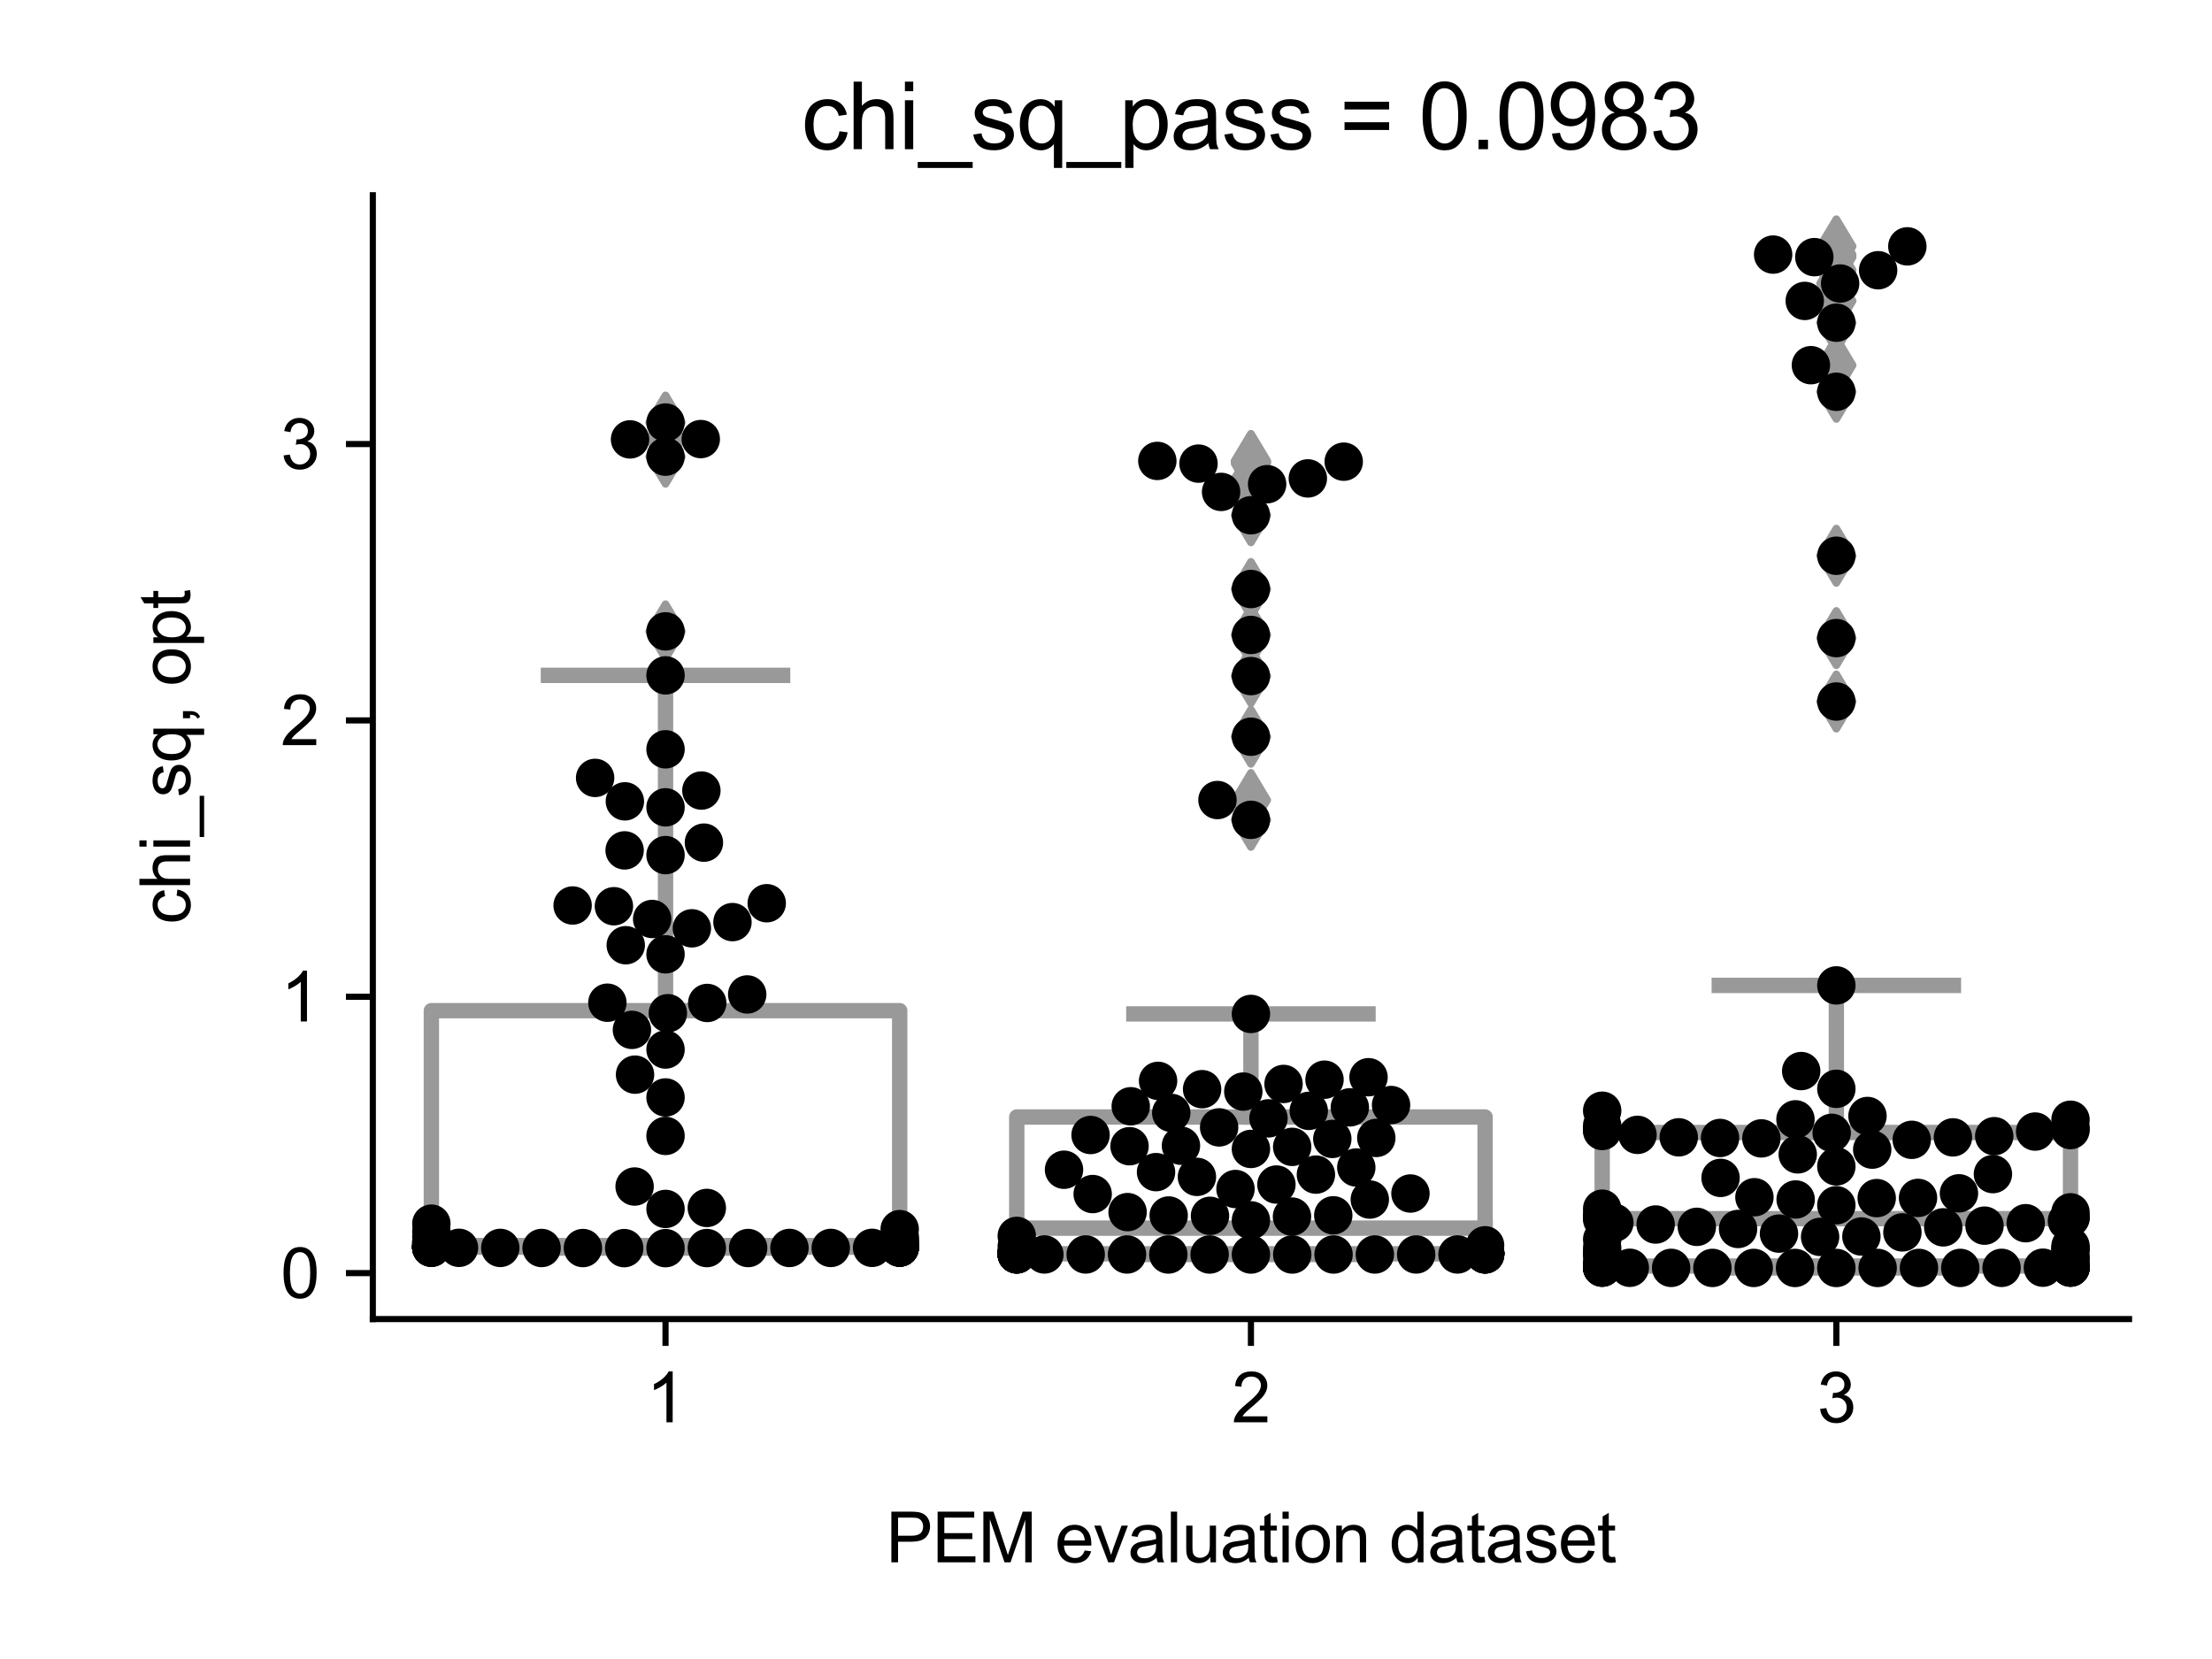 <?xml version="1.0" encoding="utf-8" standalone="no"?>
<!DOCTYPE svg PUBLIC "-//W3C//DTD SVG 1.1//EN"
  "http://www.w3.org/Graphics/SVG/1.1/DTD/svg11.dtd">
<svg xmlns:xlink="http://www.w3.org/1999/xlink" width="288pt" height="216pt" viewBox="0 0 288 216" xmlns="http://www.w3.org/2000/svg" version="1.1">
 <defs>
  <style type="text/css">*{stroke-linejoin: round; stroke-linecap: butt}</style>
 </defs>
 <g id="figure_1">
  <g id="patch_1">
   <path d="M 0 216 
L 288 216 
L 288 0 
L 0 0 
z
" style="fill: #ffffff"/>
  </g>
  <g id="axes_1">
   <g id="patch_2">
    <path d="M 48.541 171.738 
L 277.2 171.738 
L 277.2 25.425 
L 48.541 25.425 
z
" style="fill: #ffffff"/>
   </g>
   <g id="patch_3">
    <path d="M 56.163 162.384 
L 117.139 162.384 
L 117.139 131.587 
L 56.163 131.587 
L 56.163 162.384 
z
" clip-path="url(#pc1b3b8270e)" style="fill: #ffffff; stroke: #999999; stroke-width: 2; stroke-linejoin: miter"/>
   </g>
   <g id="patch_4">
    <path d="M 132.382 163.241 
L 193.358 163.241 
L 193.358 145.431 
L 132.382 145.431 
L 132.382 163.241 
z
" clip-path="url(#pc1b3b8270e)" style="fill: #ffffff; stroke: #999999; stroke-width: 2; stroke-linejoin: miter"/>
   </g>
   <g id="patch_5">
    <path d="M 208.602 164.834 
L 269.578 164.834 
L 269.578 147.452 
L 208.602 147.452 
L 208.602 164.834 
z
" clip-path="url(#pc1b3b8270e)" style="fill: #ffffff; stroke: #999999; stroke-width: 2; stroke-linejoin: miter"/>
   </g>
   <g id="matplotlib.axis_1">
    <g id="xtick_1">
     <g id="line2d_1">
      <defs>
       <path id="m10efd7afd6" d="M 0 0 
L 0 3.5 
" style="stroke: #000000; stroke-width: 0.8"/>
      </defs>
      <g>
       <use xlink:href="#m10efd7afd6" x="86.651" y="171.738" style="stroke: #000000; stroke-width: 0.8"/>
      </g>
     </g>
     <g id="text_1">
      <!-- 1 -->
      <g transform="translate(84.148 185.18)scale(0.09 -0.09)">
       <defs>
        <path id="ArialMT-31" d="M 2384 0 
L 1822 0 
L 1822 3584 
Q 1619 3391 1289 3197 
Q 959 3003 697 2906 
L 697 3450 
Q 1169 3672 1522 3987 
Q 1875 4303 2022 4600 
L 2384 4600 
L 2384 0 
z
" transform="scale(0.016)"/>
       </defs>
       <use xlink:href="#ArialMT-31"/>
      </g>
     </g>
    </g>
    <g id="xtick_2">
     <g id="line2d_2">
      <g>
       <use xlink:href="#m10efd7afd6" x="162.87" y="171.738" style="stroke: #000000; stroke-width: 0.8"/>
      </g>
     </g>
     <g id="text_2">
      <!-- 2 -->
      <g transform="translate(160.368 185.18)scale(0.09 -0.09)">
       <defs>
        <path id="ArialMT-32" d="M 3222 541 
L 3222 0 
L 194 0 
Q 188 203 259 391 
Q 375 700 629 1000 
Q 884 1300 1366 1694 
Q 2113 2306 2375 2664 
Q 2638 3022 2638 3341 
Q 2638 3675 2398 3904 
Q 2159 4134 1775 4134 
Q 1369 4134 1125 3890 
Q 881 3647 878 3216 
L 300 3275 
Q 359 3922 746 4261 
Q 1134 4600 1788 4600 
Q 2447 4600 2831 4234 
Q 3216 3869 3216 3328 
Q 3216 3053 3103 2787 
Q 2991 2522 2730 2228 
Q 2469 1934 1863 1422 
Q 1356 997 1212 845 
Q 1069 694 975 541 
L 3222 541 
z
" transform="scale(0.016)"/>
       </defs>
       <use xlink:href="#ArialMT-32"/>
      </g>
     </g>
    </g>
    <g id="xtick_3">
     <g id="line2d_3">
      <g>
       <use xlink:href="#m10efd7afd6" x="239.09" y="171.738" style="stroke: #000000; stroke-width: 0.8"/>
      </g>
     </g>
     <g id="text_3">
      <!-- 3 -->
      <g transform="translate(236.588 185.18)scale(0.09 -0.09)">
       <defs>
        <path id="ArialMT-33" d="M 269 1209 
L 831 1284 
Q 928 806 1161 595 
Q 1394 384 1728 384 
Q 2125 384 2398 659 
Q 2672 934 2672 1341 
Q 2672 1728 2419 1979 
Q 2166 2231 1775 2231 
Q 1616 2231 1378 2169 
L 1441 2663 
Q 1497 2656 1531 2656 
Q 1891 2656 2178 2843 
Q 2466 3031 2466 3422 
Q 2466 3731 2256 3934 
Q 2047 4138 1716 4138 
Q 1388 4138 1169 3931 
Q 950 3725 888 3313 
L 325 3413 
Q 428 3978 793 4289 
Q 1159 4600 1703 4600 
Q 2078 4600 2393 4439 
Q 2709 4278 2876 4000 
Q 3044 3722 3044 3409 
Q 3044 3113 2884 2869 
Q 2725 2625 2413 2481 
Q 2819 2388 3044 2092 
Q 3269 1797 3269 1353 
Q 3269 753 2831 336 
Q 2394 -81 1725 -81 
Q 1122 -81 723 278 
Q 325 638 269 1209 
z
" transform="scale(0.016)"/>
       </defs>
       <use xlink:href="#ArialMT-33"/>
      </g>
     </g>
    </g>
    <g id="text_4">
     <!-- PEM evaluation dataset -->
     <g transform="translate(115.344 203.411)scale(0.09 -0.09)">
      <defs>
       <path id="ArialMT-50" d="M 494 0 
L 494 4581 
L 2222 4581 
Q 2678 4581 2919 4538 
Q 3256 4481 3484 4323 
Q 3713 4166 3852 3881 
Q 3991 3597 3991 3256 
Q 3991 2672 3619 2267 
Q 3247 1863 2275 1863 
L 1100 1863 
L 1100 0 
L 494 0 
z
M 1100 2403 
L 2284 2403 
Q 2872 2403 3119 2622 
Q 3366 2841 3366 3238 
Q 3366 3525 3220 3729 
Q 3075 3934 2838 4000 
Q 2684 4041 2272 4041 
L 1100 4041 
L 1100 2403 
z
" transform="scale(0.016)"/>
       <path id="ArialMT-45" d="M 506 0 
L 506 4581 
L 3819 4581 
L 3819 4041 
L 1113 4041 
L 1113 2638 
L 3647 2638 
L 3647 2100 
L 1113 2100 
L 1113 541 
L 3925 541 
L 3925 0 
L 506 0 
z
" transform="scale(0.016)"/>
       <path id="ArialMT-4d" d="M 475 0 
L 475 4581 
L 1388 4581 
L 2472 1338 
Q 2622 884 2691 659 
Q 2769 909 2934 1394 
L 4031 4581 
L 4847 4581 
L 4847 0 
L 4263 0 
L 4263 3834 
L 2931 0 
L 2384 0 
L 1059 3900 
L 1059 0 
L 475 0 
z
" transform="scale(0.016)"/>
       <path id="ArialMT-20" transform="scale(0.016)"/>
       <path id="ArialMT-65" d="M 2694 1069 
L 3275 997 
Q 3138 488 2766 206 
Q 2394 -75 1816 -75 
Q 1088 -75 661 373 
Q 234 822 234 1631 
Q 234 2469 665 2931 
Q 1097 3394 1784 3394 
Q 2450 3394 2872 2941 
Q 3294 2488 3294 1666 
Q 3294 1616 3291 1516 
L 816 1516 
Q 847 969 1125 678 
Q 1403 388 1819 388 
Q 2128 388 2347 550 
Q 2566 713 2694 1069 
z
M 847 1978 
L 2700 1978 
Q 2663 2397 2488 2606 
Q 2219 2931 1791 2931 
Q 1403 2931 1139 2672 
Q 875 2413 847 1978 
z
" transform="scale(0.016)"/>
       <path id="ArialMT-76" d="M 1344 0 
L 81 3319 
L 675 3319 
L 1388 1331 
Q 1503 1009 1600 663 
Q 1675 925 1809 1294 
L 2547 3319 
L 3125 3319 
L 1869 0 
L 1344 0 
z
" transform="scale(0.016)"/>
       <path id="ArialMT-61" d="M 2588 409 
Q 2275 144 1986 34 
Q 1697 -75 1366 -75 
Q 819 -75 525 192 
Q 231 459 231 875 
Q 231 1119 342 1320 
Q 453 1522 633 1644 
Q 813 1766 1038 1828 
Q 1203 1872 1538 1913 
Q 2219 1994 2541 2106 
Q 2544 2222 2544 2253 
Q 2544 2597 2384 2738 
Q 2169 2928 1744 2928 
Q 1347 2928 1158 2789 
Q 969 2650 878 2297 
L 328 2372 
Q 403 2725 575 2942 
Q 747 3159 1072 3276 
Q 1397 3394 1825 3394 
Q 2250 3394 2515 3294 
Q 2781 3194 2906 3042 
Q 3031 2891 3081 2659 
Q 3109 2516 3109 2141 
L 3109 1391 
Q 3109 606 3145 398 
Q 3181 191 3288 0 
L 2700 0 
Q 2613 175 2588 409 
z
M 2541 1666 
Q 2234 1541 1622 1453 
Q 1275 1403 1131 1340 
Q 988 1278 909 1158 
Q 831 1038 831 891 
Q 831 666 1001 516 
Q 1172 366 1500 366 
Q 1825 366 2078 508 
Q 2331 650 2450 897 
Q 2541 1088 2541 1459 
L 2541 1666 
z
" transform="scale(0.016)"/>
       <path id="ArialMT-6c" d="M 409 0 
L 409 4581 
L 972 4581 
L 972 0 
L 409 0 
z
" transform="scale(0.016)"/>
       <path id="ArialMT-75" d="M 2597 0 
L 2597 488 
Q 2209 -75 1544 -75 
Q 1250 -75 995 37 
Q 741 150 617 320 
Q 494 491 444 738 
Q 409 903 409 1263 
L 409 3319 
L 972 3319 
L 972 1478 
Q 972 1038 1006 884 
Q 1059 663 1231 536 
Q 1403 409 1656 409 
Q 1909 409 2131 539 
Q 2353 669 2445 892 
Q 2538 1116 2538 1541 
L 2538 3319 
L 3100 3319 
L 3100 0 
L 2597 0 
z
" transform="scale(0.016)"/>
       <path id="ArialMT-74" d="M 1650 503 
L 1731 6 
Q 1494 -44 1306 -44 
Q 1000 -44 831 53 
Q 663 150 594 308 
Q 525 466 525 972 
L 525 2881 
L 113 2881 
L 113 3319 
L 525 3319 
L 525 4141 
L 1084 4478 
L 1084 3319 
L 1650 3319 
L 1650 2881 
L 1084 2881 
L 1084 941 
Q 1084 700 1114 631 
Q 1144 563 1211 522 
Q 1278 481 1403 481 
Q 1497 481 1650 503 
z
" transform="scale(0.016)"/>
       <path id="ArialMT-69" d="M 425 3934 
L 425 4581 
L 988 4581 
L 988 3934 
L 425 3934 
z
M 425 0 
L 425 3319 
L 988 3319 
L 988 0 
L 425 0 
z
" transform="scale(0.016)"/>
       <path id="ArialMT-6f" d="M 213 1659 
Q 213 2581 725 3025 
Q 1153 3394 1769 3394 
Q 2453 3394 2887 2945 
Q 3322 2497 3322 1706 
Q 3322 1066 3130 698 
Q 2938 331 2570 128 
Q 2203 -75 1769 -75 
Q 1072 -75 642 372 
Q 213 819 213 1659 
z
M 791 1659 
Q 791 1022 1069 705 
Q 1347 388 1769 388 
Q 2188 388 2466 706 
Q 2744 1025 2744 1678 
Q 2744 2294 2464 2611 
Q 2184 2928 1769 2928 
Q 1347 2928 1069 2612 
Q 791 2297 791 1659 
z
" transform="scale(0.016)"/>
       <path id="ArialMT-6e" d="M 422 0 
L 422 3319 
L 928 3319 
L 928 2847 
Q 1294 3394 1984 3394 
Q 2284 3394 2536 3286 
Q 2788 3178 2913 3003 
Q 3038 2828 3088 2588 
Q 3119 2431 3119 2041 
L 3119 0 
L 2556 0 
L 2556 2019 
Q 2556 2363 2490 2533 
Q 2425 2703 2258 2804 
Q 2091 2906 1866 2906 
Q 1506 2906 1245 2678 
Q 984 2450 984 1813 
L 984 0 
L 422 0 
z
" transform="scale(0.016)"/>
       <path id="ArialMT-64" d="M 2575 0 
L 2575 419 
Q 2259 -75 1647 -75 
Q 1250 -75 917 144 
Q 584 363 401 755 
Q 219 1147 219 1656 
Q 219 2153 384 2558 
Q 550 2963 881 3178 
Q 1213 3394 1622 3394 
Q 1922 3394 2156 3267 
Q 2391 3141 2538 2938 
L 2538 4581 
L 3097 4581 
L 3097 0 
L 2575 0 
z
M 797 1656 
Q 797 1019 1065 703 
Q 1334 388 1700 388 
Q 2069 388 2326 689 
Q 2584 991 2584 1609 
Q 2584 2291 2321 2609 
Q 2059 2928 1675 2928 
Q 1300 2928 1048 2622 
Q 797 2316 797 1656 
z
" transform="scale(0.016)"/>
       <path id="ArialMT-73" d="M 197 991 
L 753 1078 
Q 800 744 1014 566 
Q 1228 388 1613 388 
Q 2000 388 2187 545 
Q 2375 703 2375 916 
Q 2375 1106 2209 1216 
Q 2094 1291 1634 1406 
Q 1016 1563 777 1677 
Q 538 1791 414 1992 
Q 291 2194 291 2438 
Q 291 2659 392 2848 
Q 494 3038 669 3163 
Q 800 3259 1026 3326 
Q 1253 3394 1513 3394 
Q 1903 3394 2198 3281 
Q 2494 3169 2634 2976 
Q 2775 2784 2828 2463 
L 2278 2388 
Q 2241 2644 2061 2787 
Q 1881 2931 1553 2931 
Q 1166 2931 1000 2803 
Q 834 2675 834 2503 
Q 834 2394 903 2306 
Q 972 2216 1119 2156 
Q 1203 2125 1616 2013 
Q 2213 1853 2448 1751 
Q 2684 1650 2818 1456 
Q 2953 1263 2953 975 
Q 2953 694 2789 445 
Q 2625 197 2315 61 
Q 2006 -75 1616 -75 
Q 969 -75 630 194 
Q 291 463 197 991 
z
" transform="scale(0.016)"/>
      </defs>
      <use xlink:href="#ArialMT-50"/>
      <use xlink:href="#ArialMT-45" x="66.699"/>
      <use xlink:href="#ArialMT-4d" x="133.398"/>
      <use xlink:href="#ArialMT-20" x="216.699"/>
      <use xlink:href="#ArialMT-65" x="244.482"/>
      <use xlink:href="#ArialMT-76" x="300.098"/>
      <use xlink:href="#ArialMT-61" x="350.098"/>
      <use xlink:href="#ArialMT-6c" x="405.713"/>
      <use xlink:href="#ArialMT-75" x="427.93"/>
      <use xlink:href="#ArialMT-61" x="483.545"/>
      <use xlink:href="#ArialMT-74" x="539.16"/>
      <use xlink:href="#ArialMT-69" x="566.943"/>
      <use xlink:href="#ArialMT-6f" x="589.16"/>
      <use xlink:href="#ArialMT-6e" x="644.775"/>
      <use xlink:href="#ArialMT-20" x="700.391"/>
      <use xlink:href="#ArialMT-64" x="728.174"/>
      <use xlink:href="#ArialMT-61" x="783.789"/>
      <use xlink:href="#ArialMT-74" x="839.404"/>
      <use xlink:href="#ArialMT-61" x="867.188"/>
      <use xlink:href="#ArialMT-73" x="922.803"/>
      <use xlink:href="#ArialMT-65" x="972.803"/>
      <use xlink:href="#ArialMT-74" x="1028.418"/>
     </g>
    </g>
   </g>
   <g id="matplotlib.axis_2">
    <g id="ytick_1">
     <g id="line2d_4">
      <defs>
       <path id="mcf054c8794" d="M 0 0 
L -3.5 0 
" style="stroke: #000000; stroke-width: 0.8"/>
      </defs>
      <g>
       <use xlink:href="#mcf054c8794" x="48.541" y="165.76" style="stroke: #000000; stroke-width: 0.8"/>
      </g>
     </g>
     <g id="text_5">
      <!-- 0 -->
      <g transform="translate(36.536 168.981)scale(0.09 -0.09)">
       <defs>
        <path id="ArialMT-30" d="M 266 2259 
Q 266 3072 433 3567 
Q 600 4063 929 4331 
Q 1259 4600 1759 4600 
Q 2128 4600 2406 4451 
Q 2684 4303 2865 4023 
Q 3047 3744 3150 3342 
Q 3253 2941 3253 2259 
Q 3253 1453 3087 958 
Q 2922 463 2592 192 
Q 2263 -78 1759 -78 
Q 1097 -78 719 397 
Q 266 969 266 2259 
z
M 844 2259 
Q 844 1131 1108 757 
Q 1372 384 1759 384 
Q 2147 384 2411 759 
Q 2675 1134 2675 2259 
Q 2675 3391 2411 3762 
Q 2147 4134 1753 4134 
Q 1366 4134 1134 3806 
Q 844 3388 844 2259 
z
" transform="scale(0.016)"/>
       </defs>
       <use xlink:href="#ArialMT-30"/>
      </g>
     </g>
    </g>
    <g id="ytick_2">
     <g id="line2d_5">
      <g>
       <use xlink:href="#mcf054c8794" x="48.541" y="129.777" style="stroke: #000000; stroke-width: 0.8"/>
      </g>
     </g>
     <g id="text_6">
      <!-- 1 -->
      <g transform="translate(36.536 132.998)scale(0.09 -0.09)">
       <use xlink:href="#ArialMT-31"/>
      </g>
     </g>
    </g>
    <g id="ytick_3">
     <g id="line2d_6">
      <g>
       <use xlink:href="#mcf054c8794" x="48.541" y="93.795" style="stroke: #000000; stroke-width: 0.8"/>
      </g>
     </g>
     <g id="text_7">
      <!-- 2 -->
      <g transform="translate(36.536 97.016)scale(0.09 -0.09)">
       <use xlink:href="#ArialMT-32"/>
      </g>
     </g>
    </g>
    <g id="ytick_4">
     <g id="line2d_7">
      <g>
       <use xlink:href="#mcf054c8794" x="48.541" y="57.813" style="stroke: #000000; stroke-width: 0.8"/>
      </g>
     </g>
     <g id="text_8">
      <!-- 3 -->
      <g transform="translate(36.536 61.034)scale(0.09 -0.09)">
       <use xlink:href="#ArialMT-33"/>
      </g>
     </g>
    </g>
    <g id="text_9">
     <!-- chi_sq, opt -->
     <g transform="translate(24.747 120.344)rotate(-90)scale(0.09 -0.09)">
      <defs>
       <path id="ArialMT-63" d="M 2588 1216 
L 3141 1144 
Q 3050 572 2676 248 
Q 2303 -75 1759 -75 
Q 1078 -75 664 370 
Q 250 816 250 1647 
Q 250 2184 428 2587 
Q 606 2991 970 3192 
Q 1334 3394 1763 3394 
Q 2303 3394 2647 3120 
Q 2991 2847 3088 2344 
L 2541 2259 
Q 2463 2594 2264 2762 
Q 2066 2931 1784 2931 
Q 1359 2931 1093 2626 
Q 828 2322 828 1663 
Q 828 994 1084 691 
Q 1341 388 1753 388 
Q 2084 388 2306 591 
Q 2528 794 2588 1216 
z
" transform="scale(0.016)"/>
       <path id="ArialMT-68" d="M 422 0 
L 422 4581 
L 984 4581 
L 984 2938 
Q 1378 3394 1978 3394 
Q 2347 3394 2619 3248 
Q 2891 3103 3008 2847 
Q 3125 2591 3125 2103 
L 3125 0 
L 2563 0 
L 2563 2103 
Q 2563 2525 2380 2717 
Q 2197 2909 1863 2909 
Q 1613 2909 1392 2779 
Q 1172 2650 1078 2428 
Q 984 2206 984 1816 
L 984 0 
L 422 0 
z
" transform="scale(0.016)"/>
       <path id="ArialMT-5f" d="M -97 -1272 
L -97 -866 
L 3631 -866 
L 3631 -1272 
L -97 -1272 
z
" transform="scale(0.016)"/>
       <path id="ArialMT-71" d="M 2538 -1272 
L 2538 353 
Q 2406 169 2170 47 
Q 1934 -75 1669 -75 
Q 1078 -75 651 397 
Q 225 869 225 1691 
Q 225 2191 398 2587 
Q 572 2984 901 3189 
Q 1231 3394 1625 3394 
Q 2241 3394 2594 2875 
L 2594 3319 
L 3100 3319 
L 3100 -1272 
L 2538 -1272 
z
M 803 1669 
Q 803 1028 1072 708 
Q 1341 388 1716 388 
Q 2075 388 2334 692 
Q 2594 997 2594 1619 
Q 2594 2281 2320 2615 
Q 2047 2950 1678 2950 
Q 1313 2950 1058 2639 
Q 803 2328 803 1669 
z
" transform="scale(0.016)"/>
       <path id="ArialMT-2c" d="M 569 0 
L 569 641 
L 1209 641 
L 1209 0 
Q 1209 -353 1084 -570 
Q 959 -788 688 -906 
L 531 -666 
Q 709 -588 793 -436 
Q 878 -284 888 0 
L 569 0 
z
" transform="scale(0.016)"/>
       <path id="ArialMT-70" d="M 422 -1272 
L 422 3319 
L 934 3319 
L 934 2888 
Q 1116 3141 1344 3267 
Q 1572 3394 1897 3394 
Q 2322 3394 2647 3175 
Q 2972 2956 3137 2557 
Q 3303 2159 3303 1684 
Q 3303 1175 3120 767 
Q 2938 359 2589 142 
Q 2241 -75 1856 -75 
Q 1575 -75 1351 44 
Q 1128 163 984 344 
L 984 -1272 
L 422 -1272 
z
M 931 1641 
Q 931 1000 1190 694 
Q 1450 388 1819 388 
Q 2194 388 2461 705 
Q 2728 1022 2728 1688 
Q 2728 2322 2467 2637 
Q 2206 2953 1844 2953 
Q 1484 2953 1207 2617 
Q 931 2281 931 1641 
z
" transform="scale(0.016)"/>
      </defs>
      <use xlink:href="#ArialMT-63"/>
      <use xlink:href="#ArialMT-68" x="50"/>
      <use xlink:href="#ArialMT-69" x="105.615"/>
      <use xlink:href="#ArialMT-5f" x="127.832"/>
      <use xlink:href="#ArialMT-73" x="183.447"/>
      <use xlink:href="#ArialMT-71" x="233.447"/>
      <use xlink:href="#ArialMT-2c" x="289.062"/>
      <use xlink:href="#ArialMT-20" x="316.846"/>
      <use xlink:href="#ArialMT-6f" x="344.629"/>
      <use xlink:href="#ArialMT-70" x="400.244"/>
      <use xlink:href="#ArialMT-74" x="455.859"/>
     </g>
    </g>
   </g>
   <g id="line2d_8">
    <path d="M 86.651 162.384 
L 86.651 162.506 
" clip-path="url(#pc1b3b8270e)" style="fill: none; stroke: #999999; stroke-width: 2; stroke-linecap: square"/>
   </g>
   <g id="line2d_9">
    <path d="M 86.651 131.587 
L 86.651 87.933 
" clip-path="url(#pc1b3b8270e)" style="fill: none; stroke: #999999; stroke-width: 2; stroke-linecap: square"/>
   </g>
   <g id="line2d_10">
    <path d="M 71.407 162.506 
L 101.895 162.506 
" clip-path="url(#pc1b3b8270e)" style="fill: none; stroke: #999999; stroke-width: 2; stroke-linecap: square"/>
   </g>
   <g id="line2d_11">
    <path d="M 71.407 87.933 
L 101.895 87.933 
" clip-path="url(#pc1b3b8270e)" style="fill: none; stroke: #999999; stroke-width: 2; stroke-linecap: square"/>
   </g>
   <g id="line2d_12">
    <defs>
     <path id="md5caa5c1a9" d="M -0 3.536 
L 2.121 0 
L -0 -3.536 
L -2.121 -0 
z
" style="stroke: #999999; stroke-linejoin: miter"/>
    </defs>
    <g clip-path="url(#pc1b3b8270e)">
     <use xlink:href="#md5caa5c1a9" x="86.651" y="82.203" style="fill: #999999; stroke: #999999; stroke-linejoin: miter"/>
     <use xlink:href="#md5caa5c1a9" x="86.651" y="59.458" style="fill: #999999; stroke: #999999; stroke-linejoin: miter"/>
     <use xlink:href="#md5caa5c1a9" x="86.651" y="57.208" style="fill: #999999; stroke: #999999; stroke-linejoin: miter"/>
     <use xlink:href="#md5caa5c1a9" x="86.651" y="57.167" style="fill: #999999; stroke: #999999; stroke-linejoin: miter"/>
     <use xlink:href="#md5caa5c1a9" x="86.651" y="55.014" style="fill: #999999; stroke: #999999; stroke-linejoin: miter"/>
    </g>
   </g>
   <g id="line2d_13">
    <path d="M 162.87 163.241 
L 162.87 163.337 
" clip-path="url(#pc1b3b8270e)" style="fill: none; stroke: #999999; stroke-width: 2; stroke-linecap: square"/>
   </g>
   <g id="line2d_14">
    <path d="M 162.87 145.431 
L 162.87 132.013 
" clip-path="url(#pc1b3b8270e)" style="fill: none; stroke: #999999; stroke-width: 2; stroke-linecap: square"/>
   </g>
   <g id="line2d_15">
    <path d="M 147.626 163.337 
L 178.114 163.337 
" clip-path="url(#pc1b3b8270e)" style="fill: none; stroke: #999999; stroke-width: 2; stroke-linecap: square"/>
   </g>
   <g id="line2d_16">
    <path d="M 147.626 132.013 
L 178.114 132.013 
" clip-path="url(#pc1b3b8270e)" style="fill: none; stroke: #999999; stroke-width: 2; stroke-linecap: square"/>
   </g>
   <g id="line2d_17">
    <g clip-path="url(#pc1b3b8270e)">
     <use xlink:href="#md5caa5c1a9" x="162.87" y="106.741" style="fill: #999999; stroke: #999999; stroke-linejoin: miter"/>
     <use xlink:href="#md5caa5c1a9" x="162.87" y="104.164" style="fill: #999999; stroke: #999999; stroke-linejoin: miter"/>
     <use xlink:href="#md5caa5c1a9" x="162.87" y="95.92" style="fill: #999999; stroke: #999999; stroke-linejoin: miter"/>
     <use xlink:href="#md5caa5c1a9" x="162.87" y="88.025" style="fill: #999999; stroke: #999999; stroke-linejoin: miter"/>
     <use xlink:href="#md5caa5c1a9" x="162.87" y="82.671" style="fill: #999999; stroke: #999999; stroke-linejoin: miter"/>
     <use xlink:href="#md5caa5c1a9" x="162.87" y="76.692" style="fill: #999999; stroke: #999999; stroke-linejoin: miter"/>
     <use xlink:href="#md5caa5c1a9" x="162.87" y="67.087" style="fill: #999999; stroke: #999999; stroke-linejoin: miter"/>
     <use xlink:href="#md5caa5c1a9" x="162.87" y="64.046" style="fill: #999999; stroke: #999999; stroke-linejoin: miter"/>
     <use xlink:href="#md5caa5c1a9" x="162.87" y="63.041" style="fill: #999999; stroke: #999999; stroke-linejoin: miter"/>
     <use xlink:href="#md5caa5c1a9" x="162.87" y="62.289" style="fill: #999999; stroke: #999999; stroke-linejoin: miter"/>
     <use xlink:href="#md5caa5c1a9" x="162.87" y="60.363" style="fill: #999999; stroke: #999999; stroke-linejoin: miter"/>
     <use xlink:href="#md5caa5c1a9" x="162.87" y="60.11" style="fill: #999999; stroke: #999999; stroke-linejoin: miter"/>
     <use xlink:href="#md5caa5c1a9" x="162.87" y="60.011" style="fill: #999999; stroke: #999999; stroke-linejoin: miter"/>
    </g>
   </g>
   <g id="line2d_18">
    <path d="M 239.09 164.834 
L 239.09 165.088 
" clip-path="url(#pc1b3b8270e)" style="fill: none; stroke: #999999; stroke-width: 2; stroke-linecap: square"/>
   </g>
   <g id="line2d_19">
    <path d="M 239.09 147.452 
L 239.09 128.299 
" clip-path="url(#pc1b3b8270e)" style="fill: none; stroke: #999999; stroke-width: 2; stroke-linecap: square"/>
   </g>
   <g id="line2d_20">
    <path d="M 223.846 165.088 
L 254.334 165.088 
" clip-path="url(#pc1b3b8270e)" style="fill: none; stroke: #999999; stroke-width: 2; stroke-linecap: square"/>
   </g>
   <g id="line2d_21">
    <path d="M 223.846 128.299 
L 254.334 128.299 
" clip-path="url(#pc1b3b8270e)" style="fill: none; stroke: #999999; stroke-width: 2; stroke-linecap: square"/>
   </g>
   <g id="line2d_22">
    <g clip-path="url(#pc1b3b8270e)">
     <use xlink:href="#md5caa5c1a9" x="239.09" y="91.338" style="fill: #999999; stroke: #999999; stroke-linejoin: miter"/>
     <use xlink:href="#md5caa5c1a9" x="239.09" y="83.079" style="fill: #999999; stroke: #999999; stroke-linejoin: miter"/>
     <use xlink:href="#md5caa5c1a9" x="239.09" y="72.36" style="fill: #999999; stroke: #999999; stroke-linejoin: miter"/>
     <use xlink:href="#md5caa5c1a9" x="239.09" y="51.01" style="fill: #999999; stroke: #999999; stroke-linejoin: miter"/>
     <use xlink:href="#md5caa5c1a9" x="239.09" y="47.546" style="fill: #999999; stroke: #999999; stroke-linejoin: miter"/>
     <use xlink:href="#md5caa5c1a9" x="239.09" y="42.013" style="fill: #999999; stroke: #999999; stroke-linejoin: miter"/>
     <use xlink:href="#md5caa5c1a9" x="239.09" y="39.18" style="fill: #999999; stroke: #999999; stroke-linejoin: miter"/>
     <use xlink:href="#md5caa5c1a9" x="239.09" y="36.913" style="fill: #999999; stroke: #999999; stroke-linejoin: miter"/>
     <use xlink:href="#md5caa5c1a9" x="239.09" y="35.185" style="fill: #999999; stroke: #999999; stroke-linejoin: miter"/>
     <use xlink:href="#md5caa5c1a9" x="239.09" y="33.479" style="fill: #999999; stroke: #999999; stroke-linejoin: miter"/>
     <use xlink:href="#md5caa5c1a9" x="239.09" y="33.148" style="fill: #999999; stroke: #999999; stroke-linejoin: miter"/>
     <use xlink:href="#md5caa5c1a9" x="239.09" y="32.076" style="fill: #999999; stroke: #999999; stroke-linejoin: miter"/>
    </g>
   </g>
   <g id="line2d_23">
    <path d="M 56.163 162.169 
L 117.139 162.169 
" clip-path="url(#pc1b3b8270e)" style="fill: none; stroke: #999999; stroke-width: 2; stroke-linecap: square"/>
   </g>
   <g id="line2d_24">
    <path d="M 132.382 159.901 
L 193.358 159.901 
" clip-path="url(#pc1b3b8270e)" style="fill: none; stroke: #999999; stroke-width: 2; stroke-linecap: square"/>
   </g>
   <g id="line2d_25">
    <path d="M 208.602 158.669 
L 269.578 158.669 
" clip-path="url(#pc1b3b8270e)" style="fill: none; stroke: #999999; stroke-width: 2; stroke-linecap: square"/>
   </g>
   <g id="patch_6">
    <path d="M 48.541 171.738 
L 48.541 25.425 
" style="fill: none; stroke: #000000; stroke-width: 0.8; stroke-linejoin: miter; stroke-linecap: square"/>
   </g>
   <g id="patch_7">
    <path d="M 48.541 171.738 
L 277.2 171.738 
" style="fill: none; stroke: #000000; stroke-width: 0.8; stroke-linejoin: miter; stroke-linecap: square"/>
   </g>
   <g id="PathCollection_1">
    <defs>
     <path id="C0_0_0003b9d317" d="M 0 2.5 
C 0.663 2.5 1.299 2.237 1.768 1.768 
C 2.237 1.299 2.5 0.663 2.5 -0 
C 2.5 -0.663 2.237 -1.299 1.768 -1.768 
C 1.299 -2.237 0.663 -2.5 0 -2.5 
C -0.663 -2.5 -1.299 -2.237 -1.768 -1.768 
C -2.237 -1.299 -2.5 -0.663 -2.5 0 
C -2.5 0.663 -2.237 1.299 -1.768 1.768 
C -1.299 2.237 -0.663 2.5 0 2.5 
z
"/>
    </defs>
    <g clip-path="url(#pc1b3b8270e)">
     <use xlink:href="#C0_0_0003b9d317" x="86.651" y="162.506"/>
    </g>
    <g clip-path="url(#pc1b3b8270e)">
     <use xlink:href="#C0_0_0003b9d317" x="81.272" y="162.504"/>
    </g>
    <g clip-path="url(#pc1b3b8270e)">
     <use xlink:href="#C0_0_0003b9d317" x="92.029" y="162.497"/>
    </g>
    <g clip-path="url(#pc1b3b8270e)">
     <use xlink:href="#C0_0_0003b9d317" x="75.894" y="162.494"/>
    </g>
    <g clip-path="url(#pc1b3b8270e)">
     <use xlink:href="#C0_0_0003b9d317" x="97.407" y="162.493"/>
    </g>
    <g clip-path="url(#pc1b3b8270e)">
     <use xlink:href="#C0_0_0003b9d317" x="70.515" y="162.487"/>
    </g>
    <g clip-path="url(#pc1b3b8270e)">
     <use xlink:href="#C0_0_0003b9d317" x="102.786" y="162.482"/>
    </g>
    <g clip-path="url(#pc1b3b8270e)">
     <use xlink:href="#C0_0_0003b9d317" x="108.164" y="162.48"/>
    </g>
    <g clip-path="url(#pc1b3b8270e)">
     <use xlink:href="#C0_0_0003b9d317" x="65.137" y="162.477"/>
    </g>
    <g clip-path="url(#pc1b3b8270e)">
     <use xlink:href="#C0_0_0003b9d317" x="113.543" y="162.468"/>
    </g>
    <g clip-path="url(#pc1b3b8270e)">
     <use xlink:href="#C0_0_0003b9d317" x="59.759" y="162.465"/>
    </g>
    <g clip-path="url(#pc1b3b8270e)">
     <use xlink:href="#C0_0_0003b9d317" x="56.163" y="162.464"/>
    </g>
    <g clip-path="url(#pc1b3b8270e)">
     <use xlink:href="#C0_0_0003b9d317" x="117.139" y="162.438"/>
    </g>
    <g clip-path="url(#pc1b3b8270e)">
     <use xlink:href="#C0_0_0003b9d317" x="117.139" y="162.437"/>
    </g>
    <g clip-path="url(#pc1b3b8270e)">
     <use xlink:href="#C0_0_0003b9d317" x="56.163" y="162.435"/>
    </g>
    <g clip-path="url(#pc1b3b8270e)">
     <use xlink:href="#C0_0_0003b9d317" x="117.139" y="162.435"/>
    </g>
    <g clip-path="url(#pc1b3b8270e)">
     <use xlink:href="#C0_0_0003b9d317" x="56.163" y="162.433"/>
    </g>
    <g clip-path="url(#pc1b3b8270e)">
     <use xlink:href="#C0_0_0003b9d317" x="117.139" y="162.414"/>
    </g>
    <g clip-path="url(#pc1b3b8270e)">
     <use xlink:href="#C0_0_0003b9d317" x="56.163" y="162.413"/>
    </g>
    <g clip-path="url(#pc1b3b8270e)">
     <use xlink:href="#C0_0_0003b9d317" x="117.139" y="162.403"/>
    </g>
    <g clip-path="url(#pc1b3b8270e)">
     <use xlink:href="#C0_0_0003b9d317" x="56.163" y="162.401"/>
    </g>
    <g clip-path="url(#pc1b3b8270e)">
     <use xlink:href="#C0_0_0003b9d317" x="117.139" y="162.398"/>
    </g>
    <g clip-path="url(#pc1b3b8270e)">
     <use xlink:href="#C0_0_0003b9d317" x="56.163" y="162.398"/>
    </g>
    <g clip-path="url(#pc1b3b8270e)">
     <use xlink:href="#C0_0_0003b9d317" x="117.139" y="162.391"/>
    </g>
    <g clip-path="url(#pc1b3b8270e)">
     <use xlink:href="#C0_0_0003b9d317" x="56.163" y="162.384"/>
    </g>
    <g clip-path="url(#pc1b3b8270e)">
     <use xlink:href="#C0_0_0003b9d317" x="56.163" y="162.383"/>
    </g>
    <g clip-path="url(#pc1b3b8270e)">
     <use xlink:href="#C0_0_0003b9d317" x="117.139" y="162.383"/>
    </g>
    <g clip-path="url(#pc1b3b8270e)">
     <use xlink:href="#C0_0_0003b9d317" x="56.163" y="162.381"/>
    </g>
    <g clip-path="url(#pc1b3b8270e)">
     <use xlink:href="#C0_0_0003b9d317" x="117.139" y="162.379"/>
    </g>
    <g clip-path="url(#pc1b3b8270e)">
     <use xlink:href="#C0_0_0003b9d317" x="56.163" y="162.375"/>
    </g>
    <g clip-path="url(#pc1b3b8270e)">
     <use xlink:href="#C0_0_0003b9d317" x="117.139" y="162.373"/>
    </g>
    <g clip-path="url(#pc1b3b8270e)">
     <use xlink:href="#C0_0_0003b9d317" x="56.163" y="162.363"/>
    </g>
    <g clip-path="url(#pc1b3b8270e)">
     <use xlink:href="#C0_0_0003b9d317" x="117.139" y="162.362"/>
    </g>
    <g clip-path="url(#pc1b3b8270e)">
     <use xlink:href="#C0_0_0003b9d317" x="56.163" y="162.361"/>
    </g>
    <g clip-path="url(#pc1b3b8270e)">
     <use xlink:href="#C0_0_0003b9d317" x="117.139" y="162.354"/>
    </g>
    <g clip-path="url(#pc1b3b8270e)">
     <use xlink:href="#C0_0_0003b9d317" x="56.163" y="162.35"/>
    </g>
    <g clip-path="url(#pc1b3b8270e)">
     <use xlink:href="#C0_0_0003b9d317" x="117.139" y="162.349"/>
    </g>
    <g clip-path="url(#pc1b3b8270e)">
     <use xlink:href="#C0_0_0003b9d317" x="56.163" y="162.348"/>
    </g>
    <g clip-path="url(#pc1b3b8270e)">
     <use xlink:href="#C0_0_0003b9d317" x="117.139" y="162.342"/>
    </g>
    <g clip-path="url(#pc1b3b8270e)">
     <use xlink:href="#C0_0_0003b9d317" x="56.163" y="162.342"/>
    </g>
    <g clip-path="url(#pc1b3b8270e)">
     <use xlink:href="#C0_0_0003b9d317" x="117.139" y="162.341"/>
    </g>
    <g clip-path="url(#pc1b3b8270e)">
     <use xlink:href="#C0_0_0003b9d317" x="56.163" y="162.338"/>
    </g>
    <g clip-path="url(#pc1b3b8270e)">
     <use xlink:href="#C0_0_0003b9d317" x="117.139" y="162.334"/>
    </g>
    <g clip-path="url(#pc1b3b8270e)">
     <use xlink:href="#C0_0_0003b9d317" x="56.163" y="162.332"/>
    </g>
    <g clip-path="url(#pc1b3b8270e)">
     <use xlink:href="#C0_0_0003b9d317" x="117.139" y="162.327"/>
    </g>
    <g clip-path="url(#pc1b3b8270e)">
     <use xlink:href="#C0_0_0003b9d317" x="56.163" y="162.322"/>
    </g>
    <g clip-path="url(#pc1b3b8270e)">
     <use xlink:href="#C0_0_0003b9d317" x="117.139" y="162.252"/>
    </g>
    <g clip-path="url(#pc1b3b8270e)">
     <use xlink:href="#C0_0_0003b9d317" x="56.163" y="162.241"/>
    </g>
    <g clip-path="url(#pc1b3b8270e)">
     <use xlink:href="#C0_0_0003b9d317" x="117.139" y="162.226"/>
    </g>
    <g clip-path="url(#pc1b3b8270e)">
     <use xlink:href="#C0_0_0003b9d317" x="56.163" y="162.217"/>
    </g>
    <g clip-path="url(#pc1b3b8270e)">
     <use xlink:href="#C0_0_0003b9d317" x="117.139" y="162.122"/>
    </g>
    <g clip-path="url(#pc1b3b8270e)">
     <use xlink:href="#C0_0_0003b9d317" x="117.139" y="162.117"/>
    </g>
    <g clip-path="url(#pc1b3b8270e)">
     <use xlink:href="#C0_0_0003b9d317" x="56.163" y="162.021"/>
    </g>
    <g clip-path="url(#pc1b3b8270e)">
     <use xlink:href="#C0_0_0003b9d317" x="56.163" y="162.019"/>
    </g>
    <g clip-path="url(#pc1b3b8270e)">
     <use xlink:href="#C0_0_0003b9d317" x="117.139" y="161.901"/>
    </g>
    <g clip-path="url(#pc1b3b8270e)">
     <use xlink:href="#C0_0_0003b9d317" x="56.163" y="161.834"/>
    </g>
    <g clip-path="url(#pc1b3b8270e)">
     <use xlink:href="#C0_0_0003b9d317" x="117.139" y="161.749"/>
    </g>
    <g clip-path="url(#pc1b3b8270e)">
     <use xlink:href="#C0_0_0003b9d317" x="56.163" y="161.734"/>
    </g>
    <g clip-path="url(#pc1b3b8270e)">
     <use xlink:href="#C0_0_0003b9d317" x="117.139" y="161.673"/>
    </g>
    <g clip-path="url(#pc1b3b8270e)">
     <use xlink:href="#C0_0_0003b9d317" x="56.163" y="161.619"/>
    </g>
    <g clip-path="url(#pc1b3b8270e)">
     <use xlink:href="#C0_0_0003b9d317" x="117.139" y="161.338"/>
    </g>
    <g clip-path="url(#pc1b3b8270e)">
     <use xlink:href="#C0_0_0003b9d317" x="56.163" y="160.985"/>
    </g>
    <g clip-path="url(#pc1b3b8270e)">
     <use xlink:href="#C0_0_0003b9d317" x="117.139" y="160.984"/>
    </g>
    <g clip-path="url(#pc1b3b8270e)">
     <use xlink:href="#C0_0_0003b9d317" x="56.163" y="160.362"/>
    </g>
    <g clip-path="url(#pc1b3b8270e)">
     <use xlink:href="#C0_0_0003b9d317" x="117.139" y="160.033"/>
    </g>
    <g clip-path="url(#pc1b3b8270e)">
     <use xlink:href="#C0_0_0003b9d317" x="56.163" y="159.319"/>
    </g>
    <g clip-path="url(#pc1b3b8270e)">
     <use xlink:href="#C0_0_0003b9d317" x="86.651" y="157.402"/>
    </g>
    <g clip-path="url(#pc1b3b8270e)">
     <use xlink:href="#C0_0_0003b9d317" x="92.027" y="157.272"/>
    </g>
    <g clip-path="url(#pc1b3b8270e)">
     <use xlink:href="#C0_0_0003b9d317" x="82.625" y="154.485"/>
    </g>
    <g clip-path="url(#pc1b3b8270e)">
     <use xlink:href="#C0_0_0003b9d317" x="86.651" y="147.893"/>
    </g>
    <g clip-path="url(#pc1b3b8270e)">
     <use xlink:href="#C0_0_0003b9d317" x="86.651" y="142.886"/>
    </g>
    <g clip-path="url(#pc1b3b8270e)">
     <use xlink:href="#C0_0_0003b9d317" x="82.681" y="139.918"/>
    </g>
    <g clip-path="url(#pc1b3b8270e)">
     <use xlink:href="#C0_0_0003b9d317" x="86.651" y="136.647"/>
    </g>
    <g clip-path="url(#pc1b3b8270e)">
     <use xlink:href="#C0_0_0003b9d317" x="82.276" y="134.088"/>
    </g>
    <g clip-path="url(#pc1b3b8270e)">
     <use xlink:href="#C0_0_0003b9d317" x="86.957" y="131.92"/>
    </g>
    <g clip-path="url(#pc1b3b8270e)">
     <use xlink:href="#C0_0_0003b9d317" x="92.081" y="130.585"/>
    </g>
    <g clip-path="url(#pc1b3b8270e)">
     <use xlink:href="#C0_0_0003b9d317" x="79.08" y="130.551"/>
    </g>
    <g clip-path="url(#pc1b3b8270e)">
     <use xlink:href="#C0_0_0003b9d317" x="97.286" y="129.476"/>
    </g>
    <g clip-path="url(#pc1b3b8270e)">
     <use xlink:href="#C0_0_0003b9d317" x="86.651" y="124.253"/>
    </g>
    <g clip-path="url(#pc1b3b8270e)">
     <use xlink:href="#C0_0_0003b9d317" x="81.472" y="123.067"/>
    </g>
    <g clip-path="url(#pc1b3b8270e)">
     <use xlink:href="#C0_0_0003b9d317" x="90.081" y="120.866"/>
    </g>
    <g clip-path="url(#pc1b3b8270e)">
     <use xlink:href="#C0_0_0003b9d317" x="95.368" y="120.057"/>
    </g>
    <g clip-path="url(#pc1b3b8270e)">
     <use xlink:href="#C0_0_0003b9d317" x="84.912" y="119.651"/>
    </g>
    <g clip-path="url(#pc1b3b8270e)">
     <use xlink:href="#C0_0_0003b9d317" x="79.931" y="117.991"/>
    </g>
    <g clip-path="url(#pc1b3b8270e)">
     <use xlink:href="#C0_0_0003b9d317" x="74.554" y="117.894"/>
    </g>
    <g clip-path="url(#pc1b3b8270e)">
     <use xlink:href="#C0_0_0003b9d317" x="99.827" y="117.598"/>
    </g>
    <g clip-path="url(#pc1b3b8270e)">
     <use xlink:href="#C0_0_0003b9d317" x="86.651" y="111.334"/>
    </g>
    <g clip-path="url(#pc1b3b8270e)">
     <use xlink:href="#C0_0_0003b9d317" x="81.325" y="110.72"/>
    </g>
    <g clip-path="url(#pc1b3b8270e)">
     <use xlink:href="#C0_0_0003b9d317" x="91.649" y="109.71"/>
    </g>
    <g clip-path="url(#pc1b3b8270e)">
     <use xlink:href="#C0_0_0003b9d317" x="86.651" y="105.114"/>
    </g>
    <g clip-path="url(#pc1b3b8270e)">
     <use xlink:href="#C0_0_0003b9d317" x="81.358" y="104.334"/>
    </g>
    <g clip-path="url(#pc1b3b8270e)">
     <use xlink:href="#C0_0_0003b9d317" x="91.319" y="102.929"/>
    </g>
    <g clip-path="url(#pc1b3b8270e)">
     <use xlink:href="#C0_0_0003b9d317" x="77.484" y="101.282"/>
    </g>
    <g clip-path="url(#pc1b3b8270e)">
     <use xlink:href="#C0_0_0003b9d317" x="86.651" y="97.559"/>
    </g>
    <g clip-path="url(#pc1b3b8270e)">
     <use xlink:href="#C0_0_0003b9d317" x="86.651" y="87.933"/>
    </g>
    <g clip-path="url(#pc1b3b8270e)">
     <use xlink:href="#C0_0_0003b9d317" x="86.651" y="82.203"/>
    </g>
    <g clip-path="url(#pc1b3b8270e)">
     <use xlink:href="#C0_0_0003b9d317" x="86.651" y="59.458"/>
    </g>
    <g clip-path="url(#pc1b3b8270e)">
     <use xlink:href="#C0_0_0003b9d317" x="82.03" y="57.208"/>
    </g>
    <g clip-path="url(#pc1b3b8270e)">
     <use xlink:href="#C0_0_0003b9d317" x="91.241" y="57.167"/>
    </g>
    <g clip-path="url(#pc1b3b8270e)">
     <use xlink:href="#C0_0_0003b9d317" x="86.651" y="55.014"/>
    </g>
   </g>
   <g id="PathCollection_2">
    <defs>
     <path id="C1_0_07beb2ef20" d="M 0 2.5 
C 0.663 2.5 1.299 2.237 1.768 1.768 
C 2.237 1.299 2.5 0.663 2.5 -0 
C 2.5 -0.663 2.237 -1.299 1.768 -1.768 
C 1.299 -2.237 0.663 -2.5 0 -2.5 
C -0.663 -2.5 -1.299 -2.237 -1.768 -1.768 
C -2.237 -1.299 -2.5 -0.663 -2.5 0 
C -2.5 0.663 -2.237 1.299 -1.768 1.768 
C -1.299 2.237 -0.663 2.5 0 2.5 
z
"/>
    </defs>
    <g clip-path="url(#pc1b3b8270e)">
     <use xlink:href="#C1_0_07beb2ef20" x="162.87" y="163.337"/>
    </g>
    <g clip-path="url(#pc1b3b8270e)">
     <use xlink:href="#C1_0_07beb2ef20" x="157.492" y="163.336"/>
    </g>
    <g clip-path="url(#pc1b3b8270e)">
     <use xlink:href="#C1_0_07beb2ef20" x="168.249" y="163.335"/>
    </g>
    <g clip-path="url(#pc1b3b8270e)">
     <use xlink:href="#C1_0_07beb2ef20" x="173.627" y="163.335"/>
    </g>
    <g clip-path="url(#pc1b3b8270e)">
     <use xlink:href="#C1_0_07beb2ef20" x="152.114" y="163.334"/>
    </g>
    <g clip-path="url(#pc1b3b8270e)">
     <use xlink:href="#C1_0_07beb2ef20" x="179.006" y="163.332"/>
    </g>
    <g clip-path="url(#pc1b3b8270e)">
     <use xlink:href="#C1_0_07beb2ef20" x="146.735" y="163.331"/>
    </g>
    <g clip-path="url(#pc1b3b8270e)">
     <use xlink:href="#C1_0_07beb2ef20" x="184.384" y="163.329"/>
    </g>
    <g clip-path="url(#pc1b3b8270e)">
     <use xlink:href="#C1_0_07beb2ef20" x="141.357" y="163.328"/>
    </g>
    <g clip-path="url(#pc1b3b8270e)">
     <use xlink:href="#C1_0_07beb2ef20" x="135.978" y="163.328"/>
    </g>
    <g clip-path="url(#pc1b3b8270e)">
     <use xlink:href="#C1_0_07beb2ef20" x="189.762" y="163.328"/>
    </g>
    <g clip-path="url(#pc1b3b8270e)">
     <use xlink:href="#C1_0_07beb2ef20" x="132.382" y="163.327"/>
    </g>
    <g clip-path="url(#pc1b3b8270e)">
     <use xlink:href="#C1_0_07beb2ef20" x="193.358" y="163.325"/>
    </g>
    <g clip-path="url(#pc1b3b8270e)">
     <use xlink:href="#C1_0_07beb2ef20" x="193.358" y="163.324"/>
    </g>
    <g clip-path="url(#pc1b3b8270e)">
     <use xlink:href="#C1_0_07beb2ef20" x="132.382" y="163.321"/>
    </g>
    <g clip-path="url(#pc1b3b8270e)">
     <use xlink:href="#C1_0_07beb2ef20" x="193.358" y="163.31"/>
    </g>
    <g clip-path="url(#pc1b3b8270e)">
     <use xlink:href="#C1_0_07beb2ef20" x="132.382" y="163.307"/>
    </g>
    <g clip-path="url(#pc1b3b8270e)">
     <use xlink:href="#C1_0_07beb2ef20" x="132.382" y="163.305"/>
    </g>
    <g clip-path="url(#pc1b3b8270e)">
     <use xlink:href="#C1_0_07beb2ef20" x="193.358" y="163.303"/>
    </g>
    <g clip-path="url(#pc1b3b8270e)">
     <use xlink:href="#C1_0_07beb2ef20" x="132.382" y="163.297"/>
    </g>
    <g clip-path="url(#pc1b3b8270e)">
     <use xlink:href="#C1_0_07beb2ef20" x="193.358" y="163.295"/>
    </g>
    <g clip-path="url(#pc1b3b8270e)">
     <use xlink:href="#C1_0_07beb2ef20" x="132.382" y="163.287"/>
    </g>
    <g clip-path="url(#pc1b3b8270e)">
     <use xlink:href="#C1_0_07beb2ef20" x="193.358" y="163.275"/>
    </g>
    <g clip-path="url(#pc1b3b8270e)">
     <use xlink:href="#C1_0_07beb2ef20" x="132.382" y="163.25"/>
    </g>
    <g clip-path="url(#pc1b3b8270e)">
     <use xlink:href="#C1_0_07beb2ef20" x="193.358" y="163.242"/>
    </g>
    <g clip-path="url(#pc1b3b8270e)">
     <use xlink:href="#C1_0_07beb2ef20" x="193.358" y="163.241"/>
    </g>
    <g clip-path="url(#pc1b3b8270e)">
     <use xlink:href="#C1_0_07beb2ef20" x="132.382" y="163.24"/>
    </g>
    <g clip-path="url(#pc1b3b8270e)">
     <use xlink:href="#C1_0_07beb2ef20" x="193.358" y="163.234"/>
    </g>
    <g clip-path="url(#pc1b3b8270e)">
     <use xlink:href="#C1_0_07beb2ef20" x="132.382" y="163.234"/>
    </g>
    <g clip-path="url(#pc1b3b8270e)">
     <use xlink:href="#C1_0_07beb2ef20" x="193.358" y="163.225"/>
    </g>
    <g clip-path="url(#pc1b3b8270e)">
     <use xlink:href="#C1_0_07beb2ef20" x="132.382" y="163.219"/>
    </g>
    <g clip-path="url(#pc1b3b8270e)">
     <use xlink:href="#C1_0_07beb2ef20" x="132.382" y="163.212"/>
    </g>
    <g clip-path="url(#pc1b3b8270e)">
     <use xlink:href="#C1_0_07beb2ef20" x="193.358" y="163.187"/>
    </g>
    <g clip-path="url(#pc1b3b8270e)">
     <use xlink:href="#C1_0_07beb2ef20" x="193.358" y="163.18"/>
    </g>
    <g clip-path="url(#pc1b3b8270e)">
     <use xlink:href="#C1_0_07beb2ef20" x="132.382" y="163.168"/>
    </g>
    <g clip-path="url(#pc1b3b8270e)">
     <use xlink:href="#C1_0_07beb2ef20" x="132.382" y="163.157"/>
    </g>
    <g clip-path="url(#pc1b3b8270e)">
     <use xlink:href="#C1_0_07beb2ef20" x="193.358" y="163.152"/>
    </g>
    <g clip-path="url(#pc1b3b8270e)">
     <use xlink:href="#C1_0_07beb2ef20" x="132.382" y="163.149"/>
    </g>
    <g clip-path="url(#pc1b3b8270e)">
     <use xlink:href="#C1_0_07beb2ef20" x="193.358" y="163.145"/>
    </g>
    <g clip-path="url(#pc1b3b8270e)">
     <use xlink:href="#C1_0_07beb2ef20" x="132.382" y="163.13"/>
    </g>
    <g clip-path="url(#pc1b3b8270e)">
     <use xlink:href="#C1_0_07beb2ef20" x="193.358" y="163.125"/>
    </g>
    <g clip-path="url(#pc1b3b8270e)">
     <use xlink:href="#C1_0_07beb2ef20" x="132.382" y="163.122"/>
    </g>
    <g clip-path="url(#pc1b3b8270e)">
     <use xlink:href="#C1_0_07beb2ef20" x="193.358" y="163.116"/>
    </g>
    <g clip-path="url(#pc1b3b8270e)">
     <use xlink:href="#C1_0_07beb2ef20" x="132.382" y="163.094"/>
    </g>
    <g clip-path="url(#pc1b3b8270e)">
     <use xlink:href="#C1_0_07beb2ef20" x="193.358" y="163.079"/>
    </g>
    <g clip-path="url(#pc1b3b8270e)">
     <use xlink:href="#C1_0_07beb2ef20" x="132.382" y="163.058"/>
    </g>
    <g clip-path="url(#pc1b3b8270e)">
     <use xlink:href="#C1_0_07beb2ef20" x="193.358" y="162.957"/>
    </g>
    <g clip-path="url(#pc1b3b8270e)">
     <use xlink:href="#C1_0_07beb2ef20" x="132.382" y="162.297"/>
    </g>
    <g clip-path="url(#pc1b3b8270e)">
     <use xlink:href="#C1_0_07beb2ef20" x="193.358" y="162.136"/>
    </g>
    <g clip-path="url(#pc1b3b8270e)">
     <use xlink:href="#C1_0_07beb2ef20" x="132.382" y="160.914"/>
    </g>
    <g clip-path="url(#pc1b3b8270e)">
     <use xlink:href="#C1_0_07beb2ef20" x="162.87" y="158.888"/>
    </g>
    <g clip-path="url(#pc1b3b8270e)">
     <use xlink:href="#C1_0_07beb2ef20" x="168.215" y="158.399"/>
    </g>
    <g clip-path="url(#pc1b3b8270e)">
     <use xlink:href="#C1_0_07beb2ef20" x="157.54" y="158.3"/>
    </g>
    <g clip-path="url(#pc1b3b8270e)">
     <use xlink:href="#C1_0_07beb2ef20" x="152.162" y="158.258"/>
    </g>
    <g clip-path="url(#pc1b3b8270e)">
     <use xlink:href="#C1_0_07beb2ef20" x="173.59" y="158.232"/>
    </g>
    <g clip-path="url(#pc1b3b8270e)">
     <use xlink:href="#C1_0_07beb2ef20" x="146.811" y="157.816"/>
    </g>
    <g clip-path="url(#pc1b3b8270e)">
     <use xlink:href="#C1_0_07beb2ef20" x="178.348" y="156.181"/>
    </g>
    <g clip-path="url(#pc1b3b8270e)">
     <use xlink:href="#C1_0_07beb2ef20" x="142.265" y="155.465"/>
    </g>
    <g clip-path="url(#pc1b3b8270e)">
     <use xlink:href="#C1_0_07beb2ef20" x="183.639" y="155.394"/>
    </g>
    <g clip-path="url(#pc1b3b8270e)">
     <use xlink:href="#C1_0_07beb2ef20" x="160.859" y="154.809"/>
    </g>
    <g clip-path="url(#pc1b3b8270e)">
     <use xlink:href="#C1_0_07beb2ef20" x="166.189" y="154.226"/>
    </g>
    <g clip-path="url(#pc1b3b8270e)">
     <use xlink:href="#C1_0_07beb2ef20" x="155.839" y="153.229"/>
    </g>
    <g clip-path="url(#pc1b3b8270e)">
     <use xlink:href="#C1_0_07beb2ef20" x="171.33" y="152.932"/>
    </g>
    <g clip-path="url(#pc1b3b8270e)">
     <use xlink:href="#C1_0_07beb2ef20" x="150.514" y="152.609"/>
    </g>
    <g clip-path="url(#pc1b3b8270e)">
     <use xlink:href="#C1_0_07beb2ef20" x="138.533" y="152.298"/>
    </g>
    <g clip-path="url(#pc1b3b8270e)">
     <use xlink:href="#C1_0_07beb2ef20" x="176.588" y="152.005"/>
    </g>
    <g clip-path="url(#pc1b3b8270e)">
     <use xlink:href="#C1_0_07beb2ef20" x="162.87" y="149.591"/>
    </g>
    <g clip-path="url(#pc1b3b8270e)">
     <use xlink:href="#C1_0_07beb2ef20" x="168.239" y="149.322"/>
    </g>
    <g clip-path="url(#pc1b3b8270e)">
     <use xlink:href="#C1_0_07beb2ef20" x="147.064" y="149.235"/>
    </g>
    <g clip-path="url(#pc1b3b8270e)">
     <use xlink:href="#C1_0_07beb2ef20" x="153.76" y="149.173"/>
    </g>
    <g clip-path="url(#pc1b3b8270e)">
     <use xlink:href="#C1_0_07beb2ef20" x="173.466" y="148.287"/>
    </g>
    <g clip-path="url(#pc1b3b8270e)">
     <use xlink:href="#C1_0_07beb2ef20" x="179.194" y="148.158"/>
    </g>
    <g clip-path="url(#pc1b3b8270e)">
     <use xlink:href="#C1_0_07beb2ef20" x="141.99" y="147.775"/>
    </g>
    <g clip-path="url(#pc1b3b8270e)">
     <use xlink:href="#C1_0_07beb2ef20" x="158.73" y="146.784"/>
    </g>
    <g clip-path="url(#pc1b3b8270e)">
     <use xlink:href="#C1_0_07beb2ef20" x="165.154" y="145.609"/>
    </g>
    <g clip-path="url(#pc1b3b8270e)">
     <use xlink:href="#C1_0_07beb2ef20" x="152.496" y="144.897"/>
    </g>
    <g clip-path="url(#pc1b3b8270e)">
     <use xlink:href="#C1_0_07beb2ef20" x="170.399" y="144.635"/>
    </g>
    <g clip-path="url(#pc1b3b8270e)">
     <use xlink:href="#C1_0_07beb2ef20" x="175.748" y="144.176"/>
    </g>
    <g clip-path="url(#pc1b3b8270e)">
     <use xlink:href="#C1_0_07beb2ef20" x="147.222" y="144.036"/>
    </g>
    <g clip-path="url(#pc1b3b8270e)">
     <use xlink:href="#C1_0_07beb2ef20" x="181.114" y="143.874"/>
    </g>
    <g clip-path="url(#pc1b3b8270e)">
     <use xlink:href="#C1_0_07beb2ef20" x="161.877" y="142.122"/>
    </g>
    <g clip-path="url(#pc1b3b8270e)">
     <use xlink:href="#C1_0_07beb2ef20" x="156.512" y="141.81"/>
    </g>
    <g clip-path="url(#pc1b3b8270e)">
     <use xlink:href="#C1_0_07beb2ef20" x="167.116" y="141.129"/>
    </g>
    <g clip-path="url(#pc1b3b8270e)">
     <use xlink:href="#C1_0_07beb2ef20" x="150.78" y="140.729"/>
    </g>
    <g clip-path="url(#pc1b3b8270e)">
     <use xlink:href="#C1_0_07beb2ef20" x="172.451" y="140.573"/>
    </g>
    <g clip-path="url(#pc1b3b8270e)">
     <use xlink:href="#C1_0_07beb2ef20" x="178.182" y="140.253"/>
    </g>
    <g clip-path="url(#pc1b3b8270e)">
     <use xlink:href="#C1_0_07beb2ef20" x="162.87" y="132.013"/>
    </g>
    <g clip-path="url(#pc1b3b8270e)">
     <use xlink:href="#C1_0_07beb2ef20" x="162.87" y="106.741"/>
    </g>
    <g clip-path="url(#pc1b3b8270e)">
     <use xlink:href="#C1_0_07beb2ef20" x="158.512" y="104.164"/>
    </g>
    <g clip-path="url(#pc1b3b8270e)">
     <use xlink:href="#C1_0_07beb2ef20" x="162.87" y="95.92"/>
    </g>
    <g clip-path="url(#pc1b3b8270e)">
     <use xlink:href="#C1_0_07beb2ef20" x="162.87" y="88.025"/>
    </g>
    <g clip-path="url(#pc1b3b8270e)">
     <use xlink:href="#C1_0_07beb2ef20" x="162.87" y="82.671"/>
    </g>
    <g clip-path="url(#pc1b3b8270e)">
     <use xlink:href="#C1_0_07beb2ef20" x="162.87" y="76.692"/>
    </g>
    <g clip-path="url(#pc1b3b8270e)">
     <use xlink:href="#C1_0_07beb2ef20" x="162.87" y="67.087"/>
    </g>
    <g clip-path="url(#pc1b3b8270e)">
     <use xlink:href="#C1_0_07beb2ef20" x="158.985" y="64.046"/>
    </g>
    <g clip-path="url(#pc1b3b8270e)">
     <use xlink:href="#C1_0_07beb2ef20" x="164.98" y="63.041"/>
    </g>
    <g clip-path="url(#pc1b3b8270e)">
     <use xlink:href="#C1_0_07beb2ef20" x="170.279" y="62.289"/>
    </g>
    <g clip-path="url(#pc1b3b8270e)">
     <use xlink:href="#C1_0_07beb2ef20" x="156.045" y="60.363"/>
    </g>
    <g clip-path="url(#pc1b3b8270e)">
     <use xlink:href="#C1_0_07beb2ef20" x="174.951" y="60.11"/>
    </g>
    <g clip-path="url(#pc1b3b8270e)">
     <use xlink:href="#C1_0_07beb2ef20" x="150.683" y="60.011"/>
    </g>
   </g>
   <g id="PathCollection_3">
    <defs>
     <path id="C2_0_cff2b5b699" d="M 0 2.5 
C 0.663 2.5 1.299 2.237 1.768 1.768 
C 2.237 1.299 2.5 0.663 2.5 -0 
C 2.5 -0.663 2.237 -1.299 1.768 -1.768 
C 1.299 -2.237 0.663 -2.5 0 -2.5 
C -0.663 -2.5 -1.299 -2.237 -1.768 -1.768 
C -2.237 -1.299 -2.5 -0.663 -2.5 0 
C -2.5 0.663 -2.237 1.299 -1.768 1.768 
C -1.299 2.237 -0.663 2.5 0 2.5 
z
"/>
    </defs>
    <g clip-path="url(#pc1b3b8270e)">
     <use xlink:href="#C2_0_cff2b5b699" x="239.09" y="165.088"/>
    </g>
    <g clip-path="url(#pc1b3b8270e)">
     <use xlink:href="#C2_0_cff2b5b699" x="233.712" y="165.086"/>
    </g>
    <g clip-path="url(#pc1b3b8270e)">
     <use xlink:href="#C2_0_cff2b5b699" x="244.469" y="165.084"/>
    </g>
    <g clip-path="url(#pc1b3b8270e)">
     <use xlink:href="#C2_0_cff2b5b699" x="249.847" y="165.083"/>
    </g>
    <g clip-path="url(#pc1b3b8270e)">
     <use xlink:href="#C2_0_cff2b5b699" x="228.333" y="165.082"/>
    </g>
    <g clip-path="url(#pc1b3b8270e)">
     <use xlink:href="#C2_0_cff2b5b699" x="222.955" y="165.082"/>
    </g>
    <g clip-path="url(#pc1b3b8270e)">
     <use xlink:href="#C2_0_cff2b5b699" x="255.225" y="165.08"/>
    </g>
    <g clip-path="url(#pc1b3b8270e)">
     <use xlink:href="#C2_0_cff2b5b699" x="217.577" y="165.076"/>
    </g>
    <g clip-path="url(#pc1b3b8270e)">
     <use xlink:href="#C2_0_cff2b5b699" x="260.604" y="165.073"/>
    </g>
    <g clip-path="url(#pc1b3b8270e)">
     <use xlink:href="#C2_0_cff2b5b699" x="212.198" y="165.065"/>
    </g>
    <g clip-path="url(#pc1b3b8270e)">
     <use xlink:href="#C2_0_cff2b5b699" x="265.982" y="165.052"/>
    </g>
    <g clip-path="url(#pc1b3b8270e)">
     <use xlink:href="#C2_0_cff2b5b699" x="269.578" y="165.048"/>
    </g>
    <g clip-path="url(#pc1b3b8270e)">
     <use xlink:href="#C2_0_cff2b5b699" x="208.602" y="165.044"/>
    </g>
    <g clip-path="url(#pc1b3b8270e)">
     <use xlink:href="#C2_0_cff2b5b699" x="208.602" y="165.042"/>
    </g>
    <g clip-path="url(#pc1b3b8270e)">
     <use xlink:href="#C2_0_cff2b5b699" x="269.578" y="165.032"/>
    </g>
    <g clip-path="url(#pc1b3b8270e)">
     <use xlink:href="#C2_0_cff2b5b699" x="208.602" y="165.028"/>
    </g>
    <g clip-path="url(#pc1b3b8270e)">
     <use xlink:href="#C2_0_cff2b5b699" x="269.578" y="165.017"/>
    </g>
    <g clip-path="url(#pc1b3b8270e)">
     <use xlink:href="#C2_0_cff2b5b699" x="269.578" y="165.016"/>
    </g>
    <g clip-path="url(#pc1b3b8270e)">
     <use xlink:href="#C2_0_cff2b5b699" x="208.602" y="165.011"/>
    </g>
    <g clip-path="url(#pc1b3b8270e)">
     <use xlink:href="#C2_0_cff2b5b699" x="208.602" y="165.009"/>
    </g>
    <g clip-path="url(#pc1b3b8270e)">
     <use xlink:href="#C2_0_cff2b5b699" x="269.578" y="165.004"/>
    </g>
    <g clip-path="url(#pc1b3b8270e)">
     <use xlink:href="#C2_0_cff2b5b699" x="208.602" y="164.962"/>
    </g>
    <g clip-path="url(#pc1b3b8270e)">
     <use xlink:href="#C2_0_cff2b5b699" x="269.578" y="164.912"/>
    </g>
    <g clip-path="url(#pc1b3b8270e)">
     <use xlink:href="#C2_0_cff2b5b699" x="208.602" y="164.853"/>
    </g>
    <g clip-path="url(#pc1b3b8270e)">
     <use xlink:href="#C2_0_cff2b5b699" x="269.578" y="164.836"/>
    </g>
    <g clip-path="url(#pc1b3b8270e)">
     <use xlink:href="#C2_0_cff2b5b699" x="208.602" y="164.833"/>
    </g>
    <g clip-path="url(#pc1b3b8270e)">
     <use xlink:href="#C2_0_cff2b5b699" x="269.578" y="164.662"/>
    </g>
    <g clip-path="url(#pc1b3b8270e)">
     <use xlink:href="#C2_0_cff2b5b699" x="208.602" y="164.306"/>
    </g>
    <g clip-path="url(#pc1b3b8270e)">
     <use xlink:href="#C2_0_cff2b5b699" x="269.578" y="163.82"/>
    </g>
    <g clip-path="url(#pc1b3b8270e)">
     <use xlink:href="#C2_0_cff2b5b699" x="269.578" y="163.718"/>
    </g>
    <g clip-path="url(#pc1b3b8270e)">
     <use xlink:href="#C2_0_cff2b5b699" x="208.602" y="163.416"/>
    </g>
    <g clip-path="url(#pc1b3b8270e)">
     <use xlink:href="#C2_0_cff2b5b699" x="208.602" y="163.137"/>
    </g>
    <g clip-path="url(#pc1b3b8270e)">
     <use xlink:href="#C2_0_cff2b5b699" x="269.578" y="162.735"/>
    </g>
    <g clip-path="url(#pc1b3b8270e)">
     <use xlink:href="#C2_0_cff2b5b699" x="269.578" y="162.577"/>
    </g>
    <g clip-path="url(#pc1b3b8270e)">
     <use xlink:href="#C2_0_cff2b5b699" x="208.602" y="162.493"/>
    </g>
    <g clip-path="url(#pc1b3b8270e)">
     <use xlink:href="#C2_0_cff2b5b699" x="269.578" y="162.243"/>
    </g>
    <g clip-path="url(#pc1b3b8270e)">
     <use xlink:href="#C2_0_cff2b5b699" x="208.602" y="161.361"/>
    </g>
    <g clip-path="url(#pc1b3b8270e)">
     <use xlink:href="#C2_0_cff2b5b699" x="236.975" y="161.044"/>
    </g>
    <g clip-path="url(#pc1b3b8270e)">
     <use xlink:href="#C2_0_cff2b5b699" x="242.353" y="160.991"/>
    </g>
    <g clip-path="url(#pc1b3b8270e)">
     <use xlink:href="#C2_0_cff2b5b699" x="231.622" y="160.615"/>
    </g>
    <g clip-path="url(#pc1b3b8270e)">
     <use xlink:href="#C2_0_cff2b5b699" x="247.691" y="160.457"/>
    </g>
    <g clip-path="url(#pc1b3b8270e)">
     <use xlink:href="#C2_0_cff2b5b699" x="226.295" y="160.01"/>
    </g>
    <g clip-path="url(#pc1b3b8270e)">
     <use xlink:href="#C2_0_cff2b5b699" x="253.009" y="159.799"/>
    </g>
    <g clip-path="url(#pc1b3b8270e)">
     <use xlink:href="#C2_0_cff2b5b699" x="220.927" y="159.734"/>
    </g>
    <g clip-path="url(#pc1b3b8270e)">
     <use xlink:href="#C2_0_cff2b5b699" x="258.381" y="159.578"/>
    </g>
    <g clip-path="url(#pc1b3b8270e)">
     <use xlink:href="#C2_0_cff2b5b699" x="215.561" y="159.431"/>
    </g>
    <g clip-path="url(#pc1b3b8270e)">
     <use xlink:href="#C2_0_cff2b5b699" x="263.745" y="159.26"/>
    </g>
    <g clip-path="url(#pc1b3b8270e)">
     <use xlink:href="#C2_0_cff2b5b699" x="210.19" y="159.206"/>
    </g>
    <g clip-path="url(#pc1b3b8270e)">
     <use xlink:href="#C2_0_cff2b5b699" x="269.113" y="158.977"/>
    </g>
    <g clip-path="url(#pc1b3b8270e)">
     <use xlink:href="#C2_0_cff2b5b699" x="208.602" y="158.761"/>
    </g>
    <g clip-path="url(#pc1b3b8270e)">
     <use xlink:href="#C2_0_cff2b5b699" x="269.578" y="158.577"/>
    </g>
    <g clip-path="url(#pc1b3b8270e)">
     <use xlink:href="#C2_0_cff2b5b699" x="208.602" y="158.494"/>
    </g>
    <g clip-path="url(#pc1b3b8270e)">
     <use xlink:href="#C2_0_cff2b5b699" x="269.578" y="158.49"/>
    </g>
    <g clip-path="url(#pc1b3b8270e)">
     <use xlink:href="#C2_0_cff2b5b699" x="208.602" y="158.125"/>
    </g>
    <g clip-path="url(#pc1b3b8270e)">
     <use xlink:href="#C2_0_cff2b5b699" x="269.578" y="157.845"/>
    </g>
    <g clip-path="url(#pc1b3b8270e)">
     <use xlink:href="#C2_0_cff2b5b699" x="208.602" y="157.372"/>
    </g>
    <g clip-path="url(#pc1b3b8270e)">
     <use xlink:href="#C2_0_cff2b5b699" x="239.09" y="156.922"/>
    </g>
    <g clip-path="url(#pc1b3b8270e)">
     <use xlink:href="#C2_0_cff2b5b699" x="233.791" y="156.17"/>
    </g>
    <g clip-path="url(#pc1b3b8270e)">
     <use xlink:href="#C2_0_cff2b5b699" x="244.347" y="155.992"/>
    </g>
    <g clip-path="url(#pc1b3b8270e)">
     <use xlink:href="#C2_0_cff2b5b699" x="249.725" y="155.967"/>
    </g>
    <g clip-path="url(#pc1b3b8270e)">
     <use xlink:href="#C2_0_cff2b5b699" x="228.424" y="155.878"/>
    </g>
    <g clip-path="url(#pc1b3b8270e)">
     <use xlink:href="#C2_0_cff2b5b699" x="255.054" y="155.371"/>
    </g>
    <g clip-path="url(#pc1b3b8270e)">
     <use xlink:href="#C2_0_cff2b5b699" x="224.015" y="153.359"/>
    </g>
    <g clip-path="url(#pc1b3b8270e)">
     <use xlink:href="#C2_0_cff2b5b699" x="259.476" y="152.867"/>
    </g>
    <g clip-path="url(#pc1b3b8270e)">
     <use xlink:href="#C2_0_cff2b5b699" x="239.09" y="151.864"/>
    </g>
    <g clip-path="url(#pc1b3b8270e)">
     <use xlink:href="#C2_0_cff2b5b699" x="234.064" y="150.297"/>
    </g>
    <g clip-path="url(#pc1b3b8270e)">
     <use xlink:href="#C2_0_cff2b5b699" x="243.759" y="149.68"/>
    </g>
    <g clip-path="url(#pc1b3b8270e)">
     <use xlink:href="#C2_0_cff2b5b699" x="248.906" y="148.404"/>
    </g>
    <g clip-path="url(#pc1b3b8270e)">
     <use xlink:href="#C2_0_cff2b5b699" x="229.325" y="148.218"/>
    </g>
    <g clip-path="url(#pc1b3b8270e)">
     <use xlink:href="#C2_0_cff2b5b699" x="223.947" y="148.163"/>
    </g>
    <g clip-path="url(#pc1b3b8270e)">
     <use xlink:href="#C2_0_cff2b5b699" x="254.27" y="148.085"/>
    </g>
    <g clip-path="url(#pc1b3b8270e)">
     <use xlink:href="#C2_0_cff2b5b699" x="218.57" y="148.078"/>
    </g>
    <g clip-path="url(#pc1b3b8270e)">
     <use xlink:href="#C2_0_cff2b5b699" x="259.646" y="147.931"/>
    </g>
    <g clip-path="url(#pc1b3b8270e)">
     <use xlink:href="#C2_0_cff2b5b699" x="213.205" y="147.758"/>
    </g>
    <g clip-path="url(#pc1b3b8270e)">
     <use xlink:href="#C2_0_cff2b5b699" x="238.483" y="147.493"/>
    </g>
    <g clip-path="url(#pc1b3b8270e)">
     <use xlink:href="#C2_0_cff2b5b699" x="264.973" y="147.328"/>
    </g>
    <g clip-path="url(#pc1b3b8270e)">
     <use xlink:href="#C2_0_cff2b5b699" x="208.602" y="147.254"/>
    </g>
    <g clip-path="url(#pc1b3b8270e)">
     <use xlink:href="#C2_0_cff2b5b699" x="269.578" y="147.134"/>
    </g>
    <g clip-path="url(#pc1b3b8270e)">
     <use xlink:href="#C2_0_cff2b5b699" x="208.602" y="147.089"/>
    </g>
    <g clip-path="url(#pc1b3b8270e)">
     <use xlink:href="#C2_0_cff2b5b699" x="269.578" y="146.849"/>
    </g>
    <g clip-path="url(#pc1b3b8270e)">
     <use xlink:href="#C2_0_cff2b5b699" x="208.602" y="146.54"/>
    </g>
    <g clip-path="url(#pc1b3b8270e)">
     <use xlink:href="#C2_0_cff2b5b699" x="269.578" y="145.789"/>
    </g>
    <g clip-path="url(#pc1b3b8270e)">
     <use xlink:href="#C2_0_cff2b5b699" x="233.767" y="145.737"/>
    </g>
    <g clip-path="url(#pc1b3b8270e)">
     <use xlink:href="#C2_0_cff2b5b699" x="243.145" y="145.3"/>
    </g>
    <g clip-path="url(#pc1b3b8270e)">
     <use xlink:href="#C2_0_cff2b5b699" x="208.602" y="144.614"/>
    </g>
    <g clip-path="url(#pc1b3b8270e)">
     <use xlink:href="#C2_0_cff2b5b699" x="239.09" y="141.764"/>
    </g>
    <g clip-path="url(#pc1b3b8270e)">
     <use xlink:href="#C2_0_cff2b5b699" x="234.513" y="139.453"/>
    </g>
    <g clip-path="url(#pc1b3b8270e)">
     <use xlink:href="#C2_0_cff2b5b699" x="239.09" y="128.299"/>
    </g>
    <g clip-path="url(#pc1b3b8270e)">
     <use xlink:href="#C2_0_cff2b5b699" x="239.09" y="91.338"/>
    </g>
    <g clip-path="url(#pc1b3b8270e)">
     <use xlink:href="#C2_0_cff2b5b699" x="239.09" y="83.079"/>
    </g>
    <g clip-path="url(#pc1b3b8270e)">
     <use xlink:href="#C2_0_cff2b5b699" x="239.09" y="72.36"/>
    </g>
    <g clip-path="url(#pc1b3b8270e)">
     <use xlink:href="#C2_0_cff2b5b699" x="239.09" y="51.01"/>
    </g>
    <g clip-path="url(#pc1b3b8270e)">
     <use xlink:href="#C2_0_cff2b5b699" x="235.776" y="47.546"/>
    </g>
    <g clip-path="url(#pc1b3b8270e)">
     <use xlink:href="#C2_0_cff2b5b699" x="239.09" y="42.013"/>
    </g>
    <g clip-path="url(#pc1b3b8270e)">
     <use xlink:href="#C2_0_cff2b5b699" x="234.976" y="39.18"/>
    </g>
    <g clip-path="url(#pc1b3b8270e)">
     <use xlink:href="#C2_0_cff2b5b699" x="239.584" y="36.913"/>
    </g>
    <g clip-path="url(#pc1b3b8270e)">
     <use xlink:href="#C2_0_cff2b5b699" x="244.531" y="35.185"/>
    </g>
    <g clip-path="url(#pc1b3b8270e)">
     <use xlink:href="#C2_0_cff2b5b699" x="236.223" y="33.479"/>
    </g>
    <g clip-path="url(#pc1b3b8270e)">
     <use xlink:href="#C2_0_cff2b5b699" x="230.859" y="33.148"/>
    </g>
    <g clip-path="url(#pc1b3b8270e)">
     <use xlink:href="#C2_0_cff2b5b699" x="248.335" y="32.076"/>
    </g>
   </g>
   <g id="text_10">
    <!-- chi_sq_pass = 0.0983 -->
    <g transform="translate(104.33 19.425)scale(0.12 -0.12)">
     <defs>
      <path id="ArialMT-3d" d="M 3381 2694 
L 356 2694 
L 356 3219 
L 3381 3219 
L 3381 2694 
z
M 3381 1303 
L 356 1303 
L 356 1828 
L 3381 1828 
L 3381 1303 
z
" transform="scale(0.016)"/>
      <path id="ArialMT-2e" d="M 581 0 
L 581 641 
L 1222 641 
L 1222 0 
L 581 0 
z
" transform="scale(0.016)"/>
      <path id="ArialMT-39" d="M 350 1059 
L 891 1109 
Q 959 728 1153 556 
Q 1347 384 1650 384 
Q 1909 384 2104 503 
Q 2300 622 2425 820 
Q 2550 1019 2634 1356 
Q 2719 1694 2719 2044 
Q 2719 2081 2716 2156 
Q 2547 1888 2255 1720 
Q 1963 1553 1622 1553 
Q 1053 1553 659 1965 
Q 266 2378 266 3053 
Q 266 3750 677 4175 
Q 1088 4600 1706 4600 
Q 2153 4600 2523 4359 
Q 2894 4119 3086 3673 
Q 3278 3228 3278 2384 
Q 3278 1506 3087 986 
Q 2897 466 2520 194 
Q 2144 -78 1638 -78 
Q 1100 -78 759 220 
Q 419 519 350 1059 
z
M 2653 3081 
Q 2653 3566 2395 3850 
Q 2138 4134 1775 4134 
Q 1400 4134 1122 3828 
Q 844 3522 844 3034 
Q 844 2597 1108 2323 
Q 1372 2050 1759 2050 
Q 2150 2050 2401 2323 
Q 2653 2597 2653 3081 
z
" transform="scale(0.016)"/>
      <path id="ArialMT-38" d="M 1131 2484 
Q 781 2613 612 2850 
Q 444 3088 444 3419 
Q 444 3919 803 4259 
Q 1163 4600 1759 4600 
Q 2359 4600 2725 4251 
Q 3091 3903 3091 3403 
Q 3091 3084 2923 2848 
Q 2756 2613 2416 2484 
Q 2838 2347 3058 2040 
Q 3278 1734 3278 1309 
Q 3278 722 2862 322 
Q 2447 -78 1769 -78 
Q 1091 -78 675 323 
Q 259 725 259 1325 
Q 259 1772 486 2073 
Q 713 2375 1131 2484 
z
M 1019 3438 
Q 1019 3113 1228 2906 
Q 1438 2700 1772 2700 
Q 2097 2700 2305 2904 
Q 2513 3109 2513 3406 
Q 2513 3716 2298 3927 
Q 2084 4138 1766 4138 
Q 1444 4138 1231 3931 
Q 1019 3725 1019 3438 
z
M 838 1322 
Q 838 1081 952 856 
Q 1066 631 1291 507 
Q 1516 384 1775 384 
Q 2178 384 2440 643 
Q 2703 903 2703 1303 
Q 2703 1709 2433 1975 
Q 2163 2241 1756 2241 
Q 1359 2241 1098 1978 
Q 838 1716 838 1322 
z
" transform="scale(0.016)"/>
     </defs>
     <use xlink:href="#ArialMT-63"/>
     <use xlink:href="#ArialMT-68" x="50"/>
     <use xlink:href="#ArialMT-69" x="105.615"/>
     <use xlink:href="#ArialMT-5f" x="127.832"/>
     <use xlink:href="#ArialMT-73" x="183.447"/>
     <use xlink:href="#ArialMT-71" x="233.447"/>
     <use xlink:href="#ArialMT-5f" x="289.062"/>
     <use xlink:href="#ArialMT-70" x="344.678"/>
     <use xlink:href="#ArialMT-61" x="400.293"/>
     <use xlink:href="#ArialMT-73" x="455.908"/>
     <use xlink:href="#ArialMT-73" x="505.908"/>
     <use xlink:href="#ArialMT-20" x="555.908"/>
     <use xlink:href="#ArialMT-3d" x="583.691"/>
     <use xlink:href="#ArialMT-20" x="642.09"/>
     <use xlink:href="#ArialMT-30" x="669.873"/>
     <use xlink:href="#ArialMT-2e" x="725.488"/>
     <use xlink:href="#ArialMT-30" x="753.271"/>
     <use xlink:href="#ArialMT-39" x="808.887"/>
     <use xlink:href="#ArialMT-38" x="864.502"/>
     <use xlink:href="#ArialMT-33" x="920.117"/>
    </g>
   </g>
  </g>
 </g>
 <defs>
  <clipPath id="pc1b3b8270e">
   <rect x="48.541" y="25.425" width="228.659" height="146.313"/>
  </clipPath>
 </defs>
</svg>
